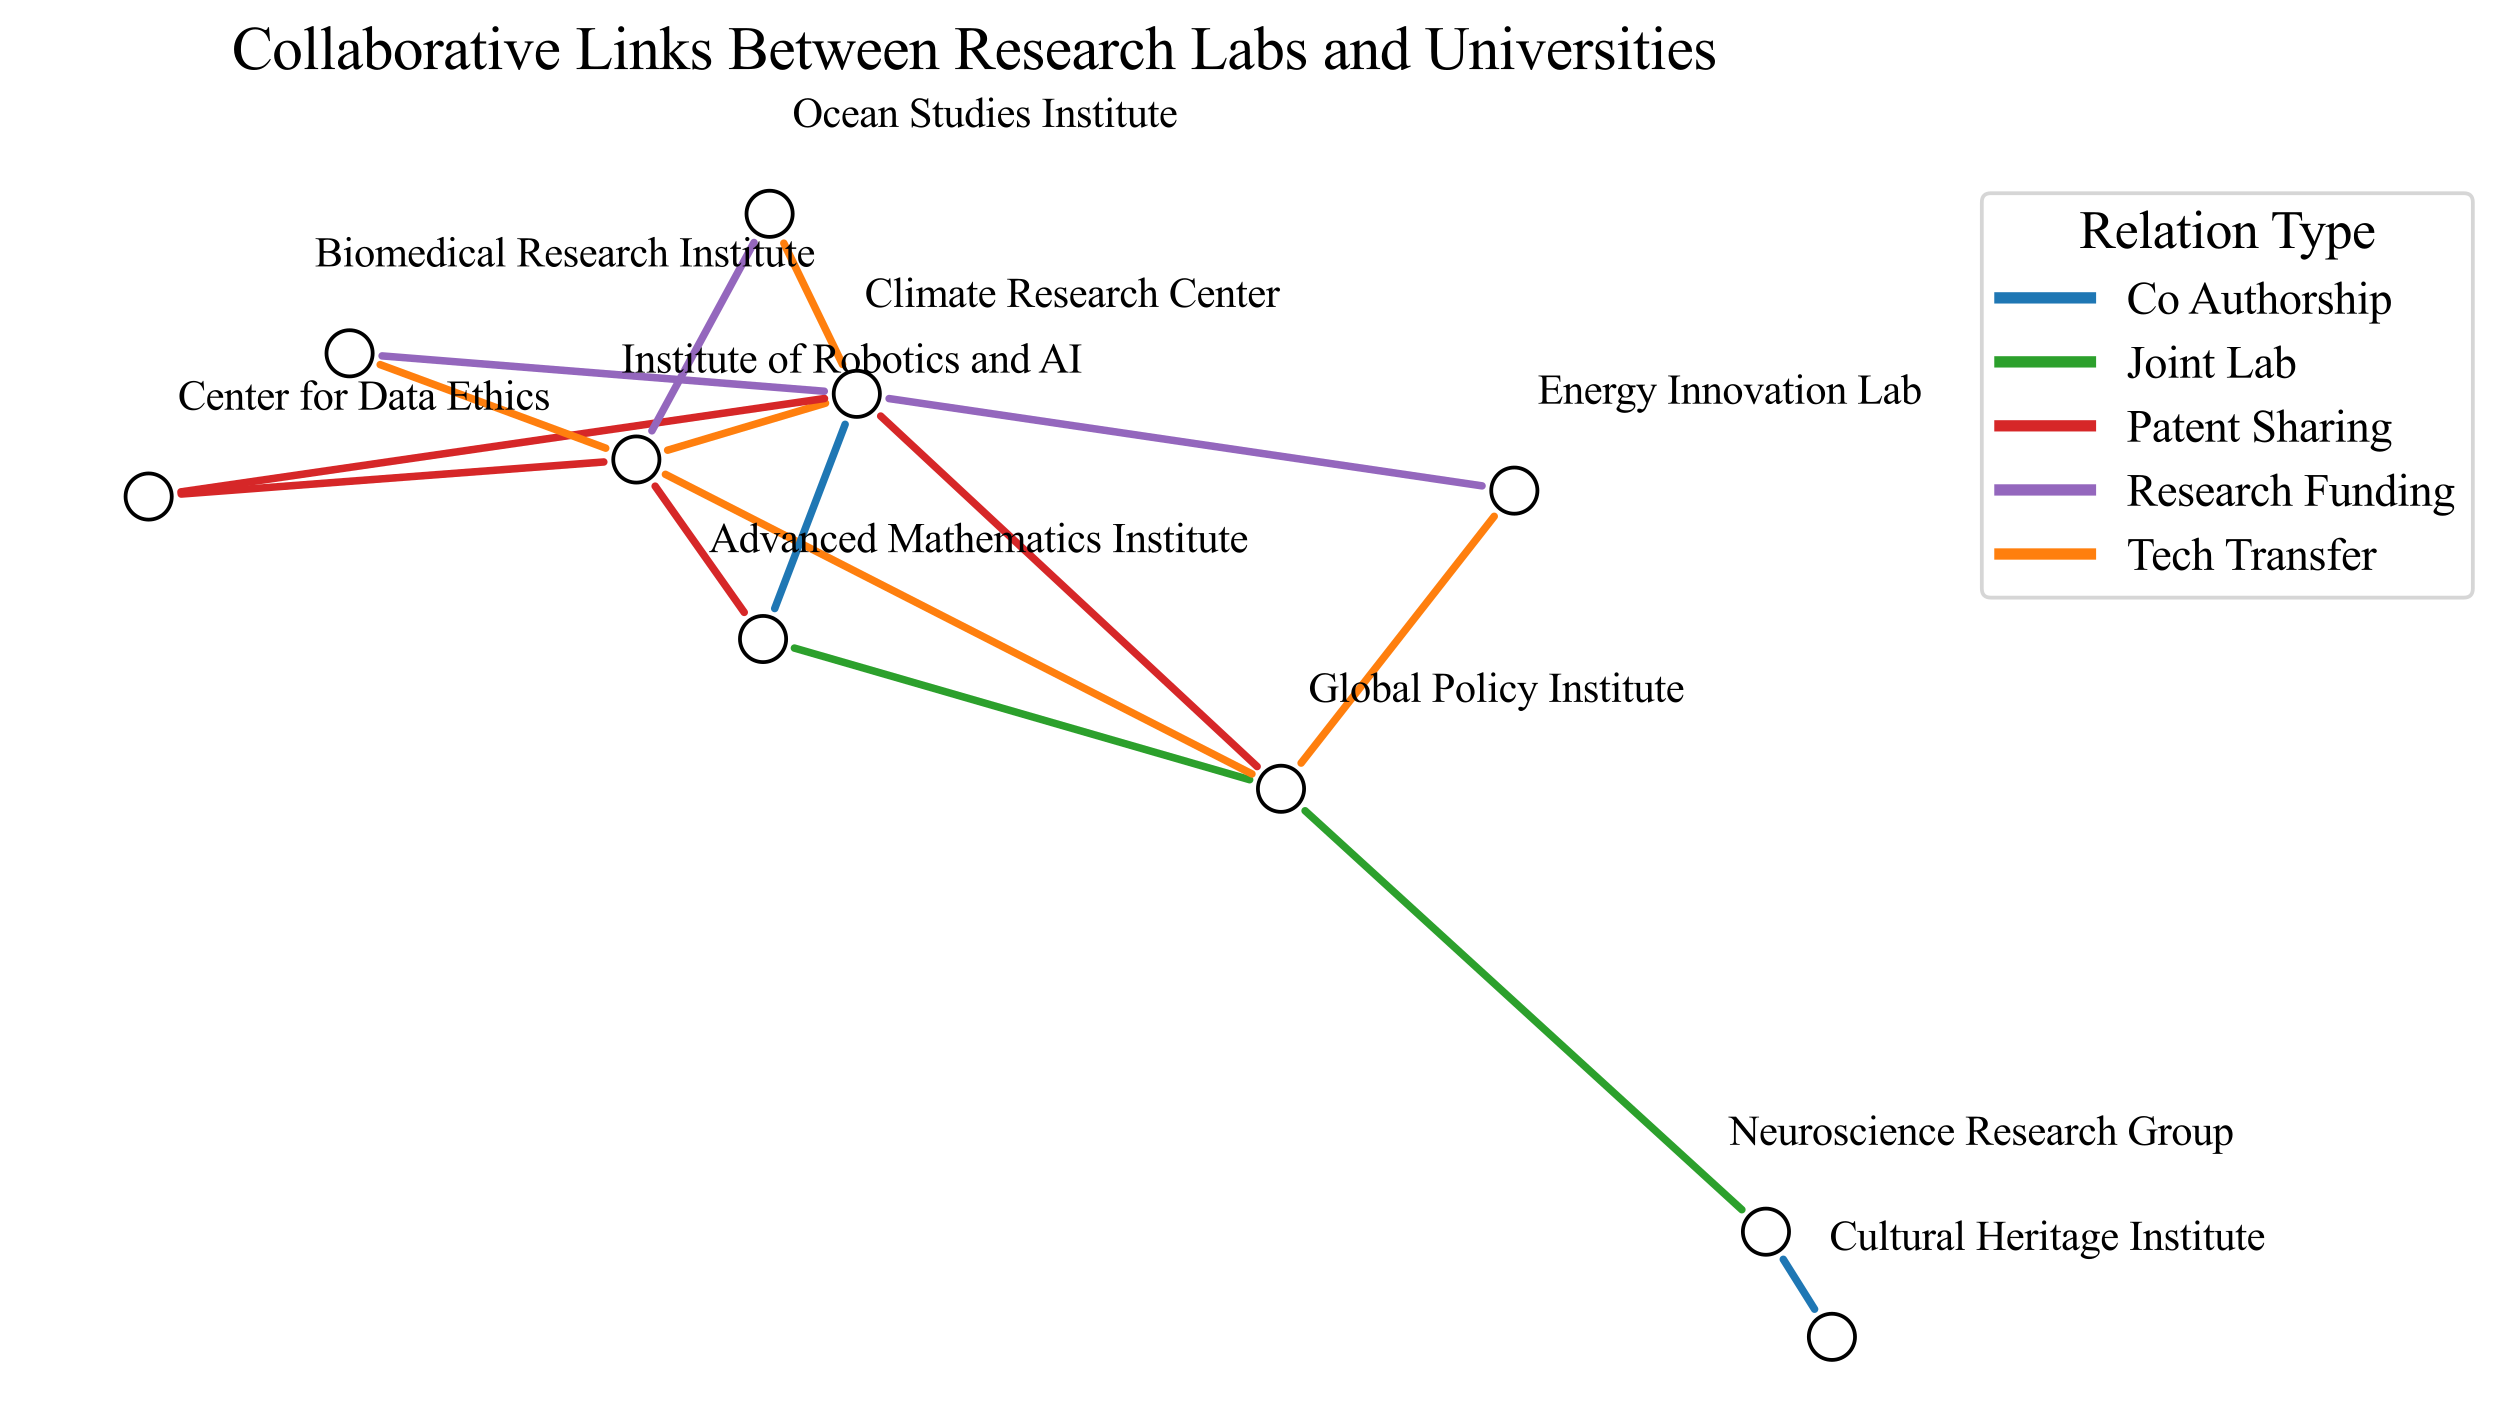 <?xml version="1.0" encoding="utf-8" standalone="no"?>
<!DOCTYPE svg PUBLIC "-//W3C//DTD SVG 1.1//EN"
  "http://www.w3.org/Graphics/SVG/1.1/DTD/svg11.dtd">
<svg xmlns:xlink="http://www.w3.org/1999/xlink" width="662.829pt" height="378.15pt" viewBox="0 0 662.829 378.15" xmlns="http://www.w3.org/2000/svg" version="1.1">
 <defs>
  <style type="text/css">*{stroke-linejoin: round; stroke-linecap: butt}</style>
 </defs>
 <g id="figure_1">
  <g id="patch_1">
   <path d="M 0 378.15 
L 662.829 378.15 
L 662.829 -0 
L 0 -0 
z
" style="fill: #ffffff"/>
  </g>
  <g id="axes_1">
   <g id="patch_2">
    <path d="M 331.317 206.724 
Q 270.973 189.277 210.629 171.83 
" clip-path="url(#p091b50c32a)" style="fill: none; stroke: #2ca02c; stroke-width: 2; stroke-linecap: round"/>
   </g>
   <g id="patch_3">
    <path d="M 346.029 214.969 
Q 403.924 267.845 461.818 320.721 
" clip-path="url(#p091b50c32a)" style="fill: none; stroke: #2ca02c; stroke-width: 2; stroke-linecap: round"/>
   </g>
   <g id="patch_4">
    <path d="M 344.973 202.31 
Q 370.565 169.605 396.158 136.901 
" clip-path="url(#p091b50c32a)" style="fill: none; stroke: #ff7f0e; stroke-width: 2; stroke-linecap: round"/>
   </g>
   <g id="patch_5">
    <path d="M 333.296 203.227 
Q 283.399 156.773 233.501 110.319 
" clip-path="url(#p091b50c32a)" style="fill: none; stroke: #d62728; stroke-width: 2; stroke-linecap: round"/>
   </g>
   <g id="patch_6">
    <path d="M 331.924 205.191 
Q 254.176 165.479 176.428 125.768 
" clip-path="url(#p091b50c32a)" style="fill: none; stroke: #ff7f0e; stroke-width: 2; stroke-linecap: round"/>
   </g>
   <g id="patch_7">
    <path d="M 197.317 162.351 
Q 185.514 145.628 173.71 128.905 
" clip-path="url(#p091b50c32a)" style="fill: none; stroke: #d62728; stroke-width: 2; stroke-linecap: round"/>
   </g>
   <g id="patch_8">
    <path d="M 205.403 161.335 
Q 214.736 136.922 224.07 112.509 
" clip-path="url(#p091b50c32a)" style="fill: none; stroke: #1f77b4; stroke-width: 2; stroke-linecap: round"/>
   </g>
   <g id="patch_9">
    <path d="M 472.811 333.893 
Q 476.954 340.497 481.097 347.101 
" clip-path="url(#p091b50c32a)" style="fill: none; stroke: #1f77b4; stroke-width: 2; stroke-linecap: round"/>
   </g>
   <g id="patch_10">
    <path d="M 392.929 128.817 
Q 314.329 117.248 235.73 105.679 
" clip-path="url(#p091b50c32a)" style="fill: none; stroke: #9467bd; stroke-width: 2; stroke-linecap: round"/>
   </g>
   <g id="patch_11">
    <path d="M 218.862 106.891 
Q 197.937 113.124 177.013 119.357 
" clip-path="url(#p091b50c32a)" style="fill: none; stroke: #ff7f0e; stroke-width: 2; stroke-linecap: round"/>
   </g>
   <g id="patch_12">
    <path d="M 218.594 105.661 
Q 133.29 118.032 47.986 130.404 
" clip-path="url(#p091b50c32a)" style="fill: none; stroke: #d62728; stroke-width: 2; stroke-linecap: round"/>
   </g>
   <g id="patch_13">
    <path d="M 223.388 96.625 
Q 215.604 80.553 207.82 64.48 
" clip-path="url(#p091b50c32a)" style="fill: none; stroke: #ff7f0e; stroke-width: 2; stroke-linecap: round"/>
   </g>
   <g id="patch_14">
    <path d="M 218.532 103.728 
Q 159.923 99.045 101.314 94.363 
" clip-path="url(#p091b50c32a)" style="fill: none; stroke: #9467bd; stroke-width: 2; stroke-linecap: round"/>
   </g>
   <g id="patch_15">
    <path d="M 172.845 114.215 
Q 186.38 89.259 199.915 64.303 
" clip-path="url(#p091b50c32a)" style="fill: none; stroke: #9467bd; stroke-width: 2; stroke-linecap: round"/>
   </g>
   <g id="patch_16">
    <path d="M 160.078 122.485 
Q 104.064 126.738 48.05 130.991 
" clip-path="url(#p091b50c32a)" style="fill: none; stroke: #d62728; stroke-width: 2; stroke-linecap: round"/>
   </g>
   <g id="patch_17">
    <path d="M 160.59 118.82 
Q 130.697 107.75 100.804 96.68 
" clip-path="url(#p091b50c32a)" style="fill: none; stroke: #ff7f0e; stroke-width: 2; stroke-linecap: round"/>
   </g>
   <g id="PathCollection_1">
    <defs>
     <path id="m198fc634d4" d="M 0 6.124 
C 1.624 6.124 3.182 5.478 4.33 4.33 
C 5.478 3.182 6.124 1.624 6.124 0 
C 6.124 -1.624 5.478 -3.182 4.33 -4.33 
C 3.182 -5.478 1.624 -6.124 0 -6.124 
C -1.624 -6.124 -3.182 -5.478 -4.33 -4.33 
C -5.478 -3.182 -6.124 -1.624 -6.124 0 
C -6.124 1.624 -5.478 3.182 -4.33 4.33 
C -3.182 5.478 -1.624 6.124 0 6.124 
z
" style="stroke: #000000"/>
    </defs>
    <g clip-path="url(#p091b50c32a)">
     <use xlink:href="#m198fc634d4" x="339.636" y="209.13" style="fill: #ffffff; stroke: #000000"/>
     <use xlink:href="#m198fc634d4" x="202.31" y="169.425" style="fill: #ffffff; stroke: #000000"/>
     <use xlink:href="#m198fc634d4" x="468.211" y="326.559" style="fill: #ffffff; stroke: #000000"/>
     <use xlink:href="#m198fc634d4" x="401.497" y="130.078" style="fill: #ffffff; stroke: #000000"/>
     <use xlink:href="#m198fc634d4" x="227.163" y="104.418" style="fill: #ffffff; stroke: #000000"/>
     <use xlink:href="#m198fc634d4" x="168.716" y="121.829" style="fill: #ffffff; stroke: #000000"/>
     <use xlink:href="#m198fc634d4" x="204.046" y="56.687" style="fill: #ffffff; stroke: #000000"/>
     <use xlink:href="#m198fc634d4" x="39.415" y="131.647" style="fill: #ffffff; stroke: #000000"/>
     <use xlink:href="#m198fc634d4" x="92.684" y="93.673" style="fill: #ffffff; stroke: #000000"/>
     <use xlink:href="#m198fc634d4" x="485.698" y="354.436" style="fill: #ffffff; stroke: #000000"/>
    </g>
   </g>
   <g id="text_1">
    <!-- Collaborative Links Between Research Labs and Universities -->
    <g transform="translate(61.461 18.31) scale(0.16 -0.16)">
     <defs>
      <path id="TimesNewRomanPSMT-43" d="M 3853 4334 
L 3950 2894 
L 3853 2894 
Q 3659 3541 3300 3825 
Q 2941 4109 2438 4109 
Q 2016 4109 1675 3895 
Q 1334 3681 1139 3212 
Q 944 2744 944 2047 
Q 944 1472 1128 1050 
Q 1313 628 1683 403 
Q 2053 178 2528 178 
Q 2941 178 3256 354 
Q 3572 531 3950 1056 
L 4047 994 
Q 3728 428 3303 165 
Q 2878 -97 2294 -97 
Q 1241 -97 663 684 
Q 231 1266 231 2053 
Q 231 2688 515 3219 
Q 800 3750 1298 4042 
Q 1797 4334 2388 4334 
Q 2847 4334 3294 4109 
Q 3425 4041 3481 4041 
Q 3566 4041 3628 4100 
Q 3709 4184 3744 4334 
L 3853 4334 
z
" transform="scale(0.016)"/>
      <path id="TimesNewRomanPSMT-6f" d="M 1600 2947 
Q 2250 2947 2644 2453 
Q 2978 2031 2978 1484 
Q 2978 1100 2793 706 
Q 2609 313 2286 112 
Q 1963 -88 1566 -88 
Q 919 -88 538 428 
Q 216 863 216 1403 
Q 216 1797 411 2186 
Q 606 2575 925 2761 
Q 1244 2947 1600 2947 
z
M 1503 2744 
Q 1338 2744 1170 2645 
Q 1003 2547 900 2300 
Q 797 2053 797 1666 
Q 797 1041 1045 587 
Q 1294 134 1700 134 
Q 2003 134 2200 384 
Q 2397 634 2397 1244 
Q 2397 2006 2069 2444 
Q 1847 2744 1503 2744 
z
" transform="scale(0.016)"/>
      <path id="TimesNewRomanPSMT-6c" d="M 1184 4444 
L 1184 647 
Q 1184 378 1223 290 
Q 1263 203 1344 158 
Q 1425 113 1647 113 
L 1647 0 
L 244 0 
L 244 113 
Q 441 113 512 153 
Q 584 194 625 287 
Q 666 381 666 647 
L 666 3247 
Q 666 3731 644 3842 
Q 622 3953 573 3993 
Q 525 4034 450 4034 
Q 369 4034 244 3984 
L 191 4094 
L 1044 4444 
L 1184 4444 
z
" transform="scale(0.016)"/>
      <path id="TimesNewRomanPSMT-61" d="M 1822 413 
Q 1381 72 1269 19 
Q 1100 -59 909 -59 
Q 613 -59 420 144 
Q 228 347 228 678 
Q 228 888 322 1041 
Q 450 1253 767 1440 
Q 1084 1628 1822 1897 
L 1822 2009 
Q 1822 2438 1686 2597 
Q 1550 2756 1291 2756 
Q 1094 2756 978 2650 
Q 859 2544 859 2406 
L 866 2225 
Q 866 2081 792 2003 
Q 719 1925 600 1925 
Q 484 1925 411 2006 
Q 338 2088 338 2228 
Q 338 2497 613 2722 
Q 888 2947 1384 2947 
Q 1766 2947 2009 2819 
Q 2194 2722 2281 2516 
Q 2338 2381 2338 1966 
L 2338 994 
Q 2338 584 2353 492 
Q 2369 400 2405 369 
Q 2441 338 2488 338 
Q 2538 338 2575 359 
Q 2641 400 2828 588 
L 2828 413 
Q 2478 -56 2159 -56 
Q 2006 -56 1915 50 
Q 1825 156 1822 413 
z
M 1822 616 
L 1822 1706 
Q 1350 1519 1213 1441 
Q 966 1303 859 1153 
Q 753 1003 753 825 
Q 753 600 887 451 
Q 1022 303 1197 303 
Q 1434 303 1822 616 
z
" transform="scale(0.016)"/>
      <path id="TimesNewRomanPSMT-62" d="M 984 2369 
Q 1400 2947 1881 2947 
Q 2322 2947 2650 2570 
Q 2978 2194 2978 1541 
Q 2978 778 2472 313 
Q 2038 -88 1503 -88 
Q 1253 -88 995 3 
Q 738 94 469 275 
L 469 3241 
Q 469 3728 445 3840 
Q 422 3953 372 3993 
Q 322 4034 247 4034 
Q 159 4034 28 3984 
L -16 4094 
L 844 4444 
L 984 4444 
L 984 2369 
z
M 984 2169 
L 984 456 
Q 1144 300 1314 220 
Q 1484 141 1663 141 
Q 1947 141 2192 453 
Q 2438 766 2438 1363 
Q 2438 1913 2192 2208 
Q 1947 2503 1634 2503 
Q 1469 2503 1303 2419 
Q 1178 2356 984 2169 
z
" transform="scale(0.016)"/>
      <path id="TimesNewRomanPSMT-72" d="M 1038 2947 
L 1038 2303 
Q 1397 2947 1775 2947 
Q 1947 2947 2059 2842 
Q 2172 2738 2172 2600 
Q 2172 2478 2090 2393 
Q 2009 2309 1897 2309 
Q 1788 2309 1652 2417 
Q 1516 2525 1450 2525 
Q 1394 2525 1328 2463 
Q 1188 2334 1038 2041 
L 1038 669 
Q 1038 431 1097 309 
Q 1138 225 1241 169 
Q 1344 113 1538 113 
L 1538 0 
L 72 0 
L 72 113 
Q 291 113 397 181 
Q 475 231 506 341 
Q 522 394 522 644 
L 522 1753 
Q 522 2253 501 2348 
Q 481 2444 426 2487 
Q 372 2531 291 2531 
Q 194 2531 72 2484 
L 41 2597 
L 906 2947 
L 1038 2947 
z
" transform="scale(0.016)"/>
      <path id="TimesNewRomanPSMT-74" d="M 1031 3803 
L 1031 2863 
L 1700 2863 
L 1700 2644 
L 1031 2644 
L 1031 788 
Q 1031 509 1111 412 
Q 1191 316 1316 316 
Q 1419 316 1516 380 
Q 1613 444 1666 569 
L 1788 569 
Q 1678 263 1478 108 
Q 1278 -47 1066 -47 
Q 922 -47 784 33 
Q 647 113 581 261 
Q 516 409 516 719 
L 516 2644 
L 63 2644 
L 63 2747 
Q 234 2816 414 2980 
Q 594 3144 734 3369 
Q 806 3488 934 3803 
L 1031 3803 
z
" transform="scale(0.016)"/>
      <path id="TimesNewRomanPSMT-69" d="M 928 4444 
Q 1059 4444 1151 4351 
Q 1244 4259 1244 4128 
Q 1244 3997 1151 3903 
Q 1059 3809 928 3809 
Q 797 3809 703 3903 
Q 609 3997 609 4128 
Q 609 4259 701 4351 
Q 794 4444 928 4444 
z
M 1188 2947 
L 1188 647 
Q 1188 378 1227 289 
Q 1266 200 1342 156 
Q 1419 113 1622 113 
L 1622 0 
L 231 0 
L 231 113 
Q 441 113 512 153 
Q 584 194 626 287 
Q 669 381 669 647 
L 669 1750 
Q 669 2216 641 2353 
Q 619 2453 572 2492 
Q 525 2531 444 2531 
Q 356 2531 231 2484 
L 188 2597 
L 1050 2947 
L 1188 2947 
z
" transform="scale(0.016)"/>
      <path id="TimesNewRomanPSMT-76" d="M 53 2863 
L 1400 2863 
L 1400 2747 
L 1313 2747 
Q 1191 2747 1127 2687 
Q 1063 2628 1063 2528 
Q 1063 2419 1128 2269 
L 1794 688 
L 2463 2328 
Q 2534 2503 2534 2594 
Q 2534 2638 2509 2666 
Q 2475 2713 2422 2730 
Q 2369 2747 2206 2747 
L 2206 2863 
L 3141 2863 
L 3141 2747 
Q 2978 2734 2916 2681 
Q 2806 2588 2719 2369 
L 1703 -88 
L 1575 -88 
L 553 2328 
Q 484 2497 421 2570 
Q 359 2644 263 2694 
Q 209 2722 53 2747 
L 53 2863 
z
" transform="scale(0.016)"/>
      <path id="TimesNewRomanPSMT-65" d="M 681 1784 
Q 678 1147 991 784 
Q 1303 422 1725 422 
Q 2006 422 2214 576 
Q 2422 731 2563 1106 
L 2659 1044 
Q 2594 616 2278 264 
Q 1963 -88 1488 -88 
Q 972 -88 605 314 
Q 238 716 238 1394 
Q 238 2128 614 2539 
Q 991 2950 1559 2950 
Q 2041 2950 2350 2633 
Q 2659 2316 2659 1784 
L 681 1784 
z
M 681 1966 
L 2006 1966 
Q 1991 2241 1941 2353 
Q 1863 2528 1708 2628 
Q 1553 2728 1384 2728 
Q 1125 2728 920 2526 
Q 716 2325 681 1966 
z
" transform="scale(0.016)"/>
      <path id="TimesNewRomanPSMT-20" transform="scale(0.016)"/>
      <path id="TimesNewRomanPSMT-4c" d="M 3669 1172 
L 3772 1150 
L 3409 0 
L 128 0 
L 128 116 
L 288 116 
Q 556 116 672 291 
Q 738 391 738 753 
L 738 3488 
Q 738 3884 650 3984 
Q 528 4122 288 4122 
L 128 4122 
L 128 4238 
L 2047 4238 
L 2047 4122 
Q 1709 4125 1573 4059 
Q 1438 3994 1388 3894 
Q 1338 3794 1338 3416 
L 1338 753 
Q 1338 494 1388 397 
Q 1425 331 1503 300 
Q 1581 269 1991 269 
L 2300 269 
Q 2788 269 2984 341 
Q 3181 413 3343 595 
Q 3506 778 3669 1172 
z
" transform="scale(0.016)"/>
      <path id="TimesNewRomanPSMT-6e" d="M 1034 2341 
Q 1538 2947 1994 2947 
Q 2228 2947 2397 2830 
Q 2566 2713 2666 2444 
Q 2734 2256 2734 1869 
L 2734 647 
Q 2734 375 2778 278 
Q 2813 200 2889 156 
Q 2966 113 3172 113 
L 3172 0 
L 1756 0 
L 1756 113 
L 1816 113 
Q 2016 113 2095 173 
Q 2175 234 2206 353 
Q 2219 400 2219 647 
L 2219 1819 
Q 2219 2209 2117 2386 
Q 2016 2563 1775 2563 
Q 1403 2563 1034 2156 
L 1034 647 
Q 1034 356 1069 288 
Q 1113 197 1189 155 
Q 1266 113 1500 113 
L 1500 0 
L 84 0 
L 84 113 
L 147 113 
Q 366 113 442 223 
Q 519 334 519 647 
L 519 1709 
Q 519 2225 495 2337 
Q 472 2450 423 2490 
Q 375 2531 294 2531 
Q 206 2531 84 2484 
L 38 2597 
L 900 2947 
L 1034 2947 
L 1034 2341 
z
" transform="scale(0.016)"/>
      <path id="TimesNewRomanPSMT-6b" d="M 1047 4444 
L 1047 1597 
L 1775 2259 
Q 2006 2472 2044 2528 
Q 2069 2566 2069 2603 
Q 2069 2666 2017 2711 
Q 1966 2756 1847 2763 
L 1847 2863 
L 3091 2863 
L 3091 2763 
Q 2834 2756 2664 2684 
Q 2494 2613 2291 2428 
L 1556 1750 
L 2291 822 
Q 2597 438 2703 334 
Q 2853 188 2966 144 
Q 3044 113 3238 113 
L 3238 0 
L 1847 0 
L 1847 113 
Q 1966 116 2008 148 
Q 2050 181 2050 241 
Q 2050 313 1925 472 
L 1047 1594 
L 1047 644 
Q 1047 366 1086 278 
Q 1125 191 1197 153 
Q 1269 116 1509 113 
L 1509 0 
L 53 0 
L 53 113 
Q 272 113 381 166 
Q 447 200 481 272 
Q 528 375 528 628 
L 528 3234 
Q 528 3731 506 3842 
Q 484 3953 434 3995 
Q 384 4038 303 4038 
Q 238 4038 106 3984 
L 53 4094 
L 903 4444 
L 1047 4444 
z
" transform="scale(0.016)"/>
      <path id="TimesNewRomanPSMT-73" d="M 2050 2947 
L 2050 1972 
L 1947 1972 
Q 1828 2431 1642 2597 
Q 1456 2763 1169 2763 
Q 950 2763 815 2647 
Q 681 2531 681 2391 
Q 681 2216 781 2091 
Q 878 1963 1175 1819 
L 1631 1597 
Q 2266 1288 2266 781 
Q 2266 391 1970 151 
Q 1675 -88 1309 -88 
Q 1047 -88 709 6 
Q 606 38 541 38 
Q 469 38 428 -44 
L 325 -44 
L 325 978 
L 428 978 
Q 516 541 762 319 
Q 1009 97 1316 97 
Q 1531 97 1667 223 
Q 1803 350 1803 528 
Q 1803 744 1651 891 
Q 1500 1038 1047 1263 
Q 594 1488 453 1669 
Q 313 1847 313 2119 
Q 313 2472 555 2709 
Q 797 2947 1181 2947 
Q 1350 2947 1591 2875 
Q 1750 2828 1803 2828 
Q 1853 2828 1881 2850 
Q 1909 2872 1947 2947 
L 2050 2947 
z
" transform="scale(0.016)"/>
      <path id="TimesNewRomanPSMT-42" d="M 2956 2163 
Q 3397 2069 3616 1863 
Q 3919 1575 3919 1159 
Q 3919 844 3719 555 
Q 3519 266 3170 133 
Q 2822 0 2106 0 
L 106 0 
L 106 116 
L 266 116 
Q 531 116 647 284 
Q 719 394 719 750 
L 719 3488 
Q 719 3881 628 3984 
Q 506 4122 266 4122 
L 106 4122 
L 106 4238 
L 1938 4238 
Q 2450 4238 2759 4163 
Q 3228 4050 3475 3764 
Q 3722 3478 3722 3106 
Q 3722 2788 3528 2536 
Q 3334 2284 2956 2163 
z
M 1319 2331 
Q 1434 2309 1582 2298 
Q 1731 2288 1909 2288 
Q 2366 2288 2595 2386 
Q 2825 2484 2947 2687 
Q 3069 2891 3069 3131 
Q 3069 3503 2766 3765 
Q 2463 4028 1881 4028 
Q 1569 4028 1319 3959 
L 1319 2331 
z
M 1319 306 
Q 1681 222 2034 222 
Q 2600 222 2897 476 
Q 3194 731 3194 1106 
Q 3194 1353 3059 1581 
Q 2925 1809 2622 1940 
Q 2319 2072 1872 2072 
Q 1678 2072 1540 2065 
Q 1403 2059 1319 2044 
L 1319 306 
z
" transform="scale(0.016)"/>
      <path id="TimesNewRomanPSMT-77" d="M 41 2863 
L 1241 2863 
L 1241 2747 
Q 1075 2734 1023 2687 
Q 972 2641 972 2553 
Q 972 2456 1025 2319 
L 1638 672 
L 2253 2013 
L 2091 2434 
Q 2016 2622 1894 2694 
Q 1825 2738 1638 2747 
L 1638 2863 
L 3000 2863 
L 3000 2747 
Q 2775 2738 2681 2666 
Q 2619 2616 2619 2506 
Q 2619 2444 2644 2378 
L 3294 734 
L 3897 2319 
Q 3959 2488 3959 2588 
Q 3959 2647 3898 2694 
Q 3838 2741 3659 2747 
L 3659 2863 
L 4563 2863 
L 4563 2747 
Q 4291 2706 4163 2378 
L 3206 -88 
L 3078 -88 
L 2363 1741 
L 1528 -88 
L 1413 -88 
L 494 2319 
Q 403 2547 315 2626 
Q 228 2706 41 2747 
L 41 2863 
z
" transform="scale(0.016)"/>
      <path id="TimesNewRomanPSMT-52" d="M 4325 0 
L 3194 0 
L 1759 1981 
Q 1600 1975 1500 1975 
Q 1459 1975 1412 1976 
Q 1366 1978 1316 1981 
L 1316 750 
Q 1316 350 1403 253 
Q 1522 116 1759 116 
L 1925 116 
L 1925 0 
L 109 0 
L 109 116 
L 269 116 
Q 538 116 653 291 
Q 719 388 719 750 
L 719 3488 
Q 719 3888 631 3984 
Q 509 4122 269 4122 
L 109 4122 
L 109 4238 
L 1653 4238 
Q 2328 4238 2648 4139 
Q 2969 4041 3192 3777 
Q 3416 3513 3416 3147 
Q 3416 2756 3161 2468 
Q 2906 2181 2372 2063 
L 3247 847 
Q 3547 428 3762 290 
Q 3978 153 4325 116 
L 4325 0 
z
M 1316 2178 
Q 1375 2178 1419 2176 
Q 1463 2175 1491 2175 
Q 2097 2175 2405 2437 
Q 2713 2700 2713 3106 
Q 2713 3503 2464 3751 
Q 2216 4000 1806 4000 
Q 1625 4000 1316 3941 
L 1316 2178 
z
" transform="scale(0.016)"/>
      <path id="TimesNewRomanPSMT-63" d="M 2631 1088 
Q 2516 522 2178 217 
Q 1841 -88 1431 -88 
Q 944 -88 581 321 
Q 219 731 219 1428 
Q 219 2103 620 2525 
Q 1022 2947 1584 2947 
Q 2006 2947 2278 2723 
Q 2550 2500 2550 2259 
Q 2550 2141 2473 2067 
Q 2397 1994 2259 1994 
Q 2075 1994 1981 2113 
Q 1928 2178 1911 2362 
Q 1894 2547 1784 2644 
Q 1675 2738 1481 2738 
Q 1169 2738 978 2506 
Q 725 2200 725 1697 
Q 725 1184 976 792 
Q 1228 400 1656 400 
Q 1963 400 2206 609 
Q 2378 753 2541 1131 
L 2631 1088 
z
" transform="scale(0.016)"/>
      <path id="TimesNewRomanPSMT-68" d="M 1041 4444 
L 1041 2350 
Q 1388 2731 1591 2839 
Q 1794 2947 1997 2947 
Q 2241 2947 2416 2812 
Q 2591 2678 2675 2391 
Q 2734 2191 2734 1659 
L 2734 647 
Q 2734 375 2778 275 
Q 2809 200 2884 156 
Q 2959 113 3159 113 
L 3159 0 
L 1753 0 
L 1753 113 
L 1819 113 
Q 2019 113 2097 173 
Q 2175 234 2206 353 
Q 2216 403 2216 647 
L 2216 1659 
Q 2216 2128 2167 2275 
Q 2119 2422 2012 2495 
Q 1906 2569 1756 2569 
Q 1603 2569 1437 2487 
Q 1272 2406 1041 2159 
L 1041 647 
Q 1041 353 1073 281 
Q 1106 209 1195 161 
Q 1284 113 1503 113 
L 1503 0 
L 84 0 
L 84 113 
Q 275 113 384 172 
Q 447 203 484 290 
Q 522 378 522 647 
L 522 3238 
Q 522 3728 498 3840 
Q 475 3953 426 3993 
Q 378 4034 297 4034 
Q 231 4034 84 3984 
L 41 4094 
L 897 4444 
L 1041 4444 
z
" transform="scale(0.016)"/>
      <path id="TimesNewRomanPSMT-64" d="M 2222 322 
Q 2013 103 1813 7 
Q 1613 -88 1381 -88 
Q 913 -88 563 304 
Q 213 697 213 1313 
Q 213 1928 600 2439 
Q 988 2950 1597 2950 
Q 1975 2950 2222 2709 
L 2222 3238 
Q 2222 3728 2198 3840 
Q 2175 3953 2125 3993 
Q 2075 4034 2000 4034 
Q 1919 4034 1784 3984 
L 1744 4094 
L 2597 4444 
L 2738 4444 
L 2738 1134 
Q 2738 631 2761 520 
Q 2784 409 2836 365 
Q 2888 322 2956 322 
Q 3041 322 3181 375 
L 3216 266 
L 2366 -88 
L 2222 -88 
L 2222 322 
z
M 2222 541 
L 2222 2016 
Q 2203 2228 2109 2403 
Q 2016 2578 1861 2667 
Q 1706 2756 1559 2756 
Q 1284 2756 1069 2509 
Q 784 2184 784 1559 
Q 784 928 1059 592 
Q 1334 256 1672 256 
Q 1956 256 2222 541 
z
" transform="scale(0.016)"/>
      <path id="TimesNewRomanPSMT-55" d="M 3053 4122 
L 3053 4238 
L 4553 4238 
L 4553 4122 
L 4394 4122 
Q 4144 4122 4009 3913 
Q 3944 3816 3944 3463 
L 3944 1744 
Q 3944 1106 3817 754 
Q 3691 403 3320 151 
Q 2950 -100 2313 -100 
Q 1619 -100 1259 140 
Q 900 381 750 788 
Q 650 1066 650 1831 
L 650 3488 
Q 650 3878 542 4000 
Q 434 4122 194 4122 
L 34 4122 
L 34 4238 
L 1866 4238 
L 1866 4122 
L 1703 4122 
Q 1441 4122 1328 3956 
Q 1250 3844 1250 3488 
L 1250 1641 
Q 1250 1394 1295 1075 
Q 1341 756 1459 578 
Q 1578 400 1801 284 
Q 2025 169 2350 169 
Q 2766 169 3094 350 
Q 3422 531 3542 814 
Q 3663 1097 3663 1772 
L 3663 3488 
Q 3663 3884 3575 3984 
Q 3453 4122 3213 4122 
L 3053 4122 
z
" transform="scale(0.016)"/>
     </defs>
     <use xlink:href="#TimesNewRomanPSMT-43"/>
     <use xlink:href="#TimesNewRomanPSMT-6f" x="66.699"/>
     <use xlink:href="#TimesNewRomanPSMT-6c" x="116.699"/>
     <use xlink:href="#TimesNewRomanPSMT-6c" x="144.482"/>
     <use xlink:href="#TimesNewRomanPSMT-61" x="172.266"/>
     <use xlink:href="#TimesNewRomanPSMT-62" x="216.65"/>
     <use xlink:href="#TimesNewRomanPSMT-6f" x="266.65"/>
     <use xlink:href="#TimesNewRomanPSMT-72" x="316.65"/>
     <use xlink:href="#TimesNewRomanPSMT-61" x="349.951"/>
     <use xlink:href="#TimesNewRomanPSMT-74" x="394.336"/>
     <use xlink:href="#TimesNewRomanPSMT-69" x="422.119"/>
     <use xlink:href="#TimesNewRomanPSMT-76" x="449.902"/>
     <use xlink:href="#TimesNewRomanPSMT-65" x="499.902"/>
     <use xlink:href="#TimesNewRomanPSMT-20" x="544.287"/>
     <use xlink:href="#TimesNewRomanPSMT-4c" x="569.287"/>
     <use xlink:href="#TimesNewRomanPSMT-69" x="630.371"/>
     <use xlink:href="#TimesNewRomanPSMT-6e" x="658.154"/>
     <use xlink:href="#TimesNewRomanPSMT-6b" x="708.154"/>
     <use xlink:href="#TimesNewRomanPSMT-73" x="758.154"/>
     <use xlink:href="#TimesNewRomanPSMT-20" x="797.07"/>
     <use xlink:href="#TimesNewRomanPSMT-42" x="822.07"/>
     <use xlink:href="#TimesNewRomanPSMT-65" x="888.77"/>
     <use xlink:href="#TimesNewRomanPSMT-74" x="933.154"/>
     <use xlink:href="#TimesNewRomanPSMT-77" x="960.938"/>
     <use xlink:href="#TimesNewRomanPSMT-65" x="1033.154"/>
     <use xlink:href="#TimesNewRomanPSMT-65" x="1077.539"/>
     <use xlink:href="#TimesNewRomanPSMT-6e" x="1121.924"/>
     <use xlink:href="#TimesNewRomanPSMT-20" x="1171.924"/>
     <use xlink:href="#TimesNewRomanPSMT-52" x="1196.924"/>
     <use xlink:href="#TimesNewRomanPSMT-65" x="1263.623"/>
     <use xlink:href="#TimesNewRomanPSMT-73" x="1308.008"/>
     <use xlink:href="#TimesNewRomanPSMT-65" x="1346.924"/>
     <use xlink:href="#TimesNewRomanPSMT-61" x="1391.309"/>
     <use xlink:href="#TimesNewRomanPSMT-72" x="1435.693"/>
     <use xlink:href="#TimesNewRomanPSMT-63" x="1468.994"/>
     <use xlink:href="#TimesNewRomanPSMT-68" x="1513.379"/>
     <use xlink:href="#TimesNewRomanPSMT-20" x="1563.379"/>
     <use xlink:href="#TimesNewRomanPSMT-4c" x="1588.379"/>
     <use xlink:href="#TimesNewRomanPSMT-61" x="1649.463"/>
     <use xlink:href="#TimesNewRomanPSMT-62" x="1693.848"/>
     <use xlink:href="#TimesNewRomanPSMT-73" x="1743.848"/>
     <use xlink:href="#TimesNewRomanPSMT-20" x="1782.764"/>
     <use xlink:href="#TimesNewRomanPSMT-61" x="1807.764"/>
     <use xlink:href="#TimesNewRomanPSMT-6e" x="1852.148"/>
     <use xlink:href="#TimesNewRomanPSMT-64" x="1902.148"/>
     <use xlink:href="#TimesNewRomanPSMT-20" x="1952.148"/>
     <use xlink:href="#TimesNewRomanPSMT-55" x="1977.148"/>
     <use xlink:href="#TimesNewRomanPSMT-6e" x="2049.365"/>
     <use xlink:href="#TimesNewRomanPSMT-69" x="2099.365"/>
     <use xlink:href="#TimesNewRomanPSMT-76" x="2127.148"/>
     <use xlink:href="#TimesNewRomanPSMT-65" x="2177.148"/>
     <use xlink:href="#TimesNewRomanPSMT-72" x="2221.533"/>
     <use xlink:href="#TimesNewRomanPSMT-73" x="2254.834"/>
     <use xlink:href="#TimesNewRomanPSMT-69" x="2293.75"/>
     <use xlink:href="#TimesNewRomanPSMT-74" x="2321.533"/>
     <use xlink:href="#TimesNewRomanPSMT-69" x="2349.316"/>
     <use xlink:href="#TimesNewRomanPSMT-65" x="2377.1"/>
     <use xlink:href="#TimesNewRomanPSMT-73" x="2421.484"/>
    </g>
   </g>
   <g id="legend_1">
    <g id="patch_18">
     <path d="M 527.844 158.449 
L 653.229 158.449 
Q 655.629 158.449 655.629 156.049 
L 655.629 53.627 
Q 655.629 51.227 653.229 51.227 
L 527.844 51.227 
Q 525.444 51.227 525.444 53.627 
L 525.444 156.049 
Q 525.444 158.449 527.844 158.449 
z
" style="fill: #ffffff; opacity: 0.8; stroke: #cccccc; stroke-linejoin: miter"/>
    </g>
    <g id="text_2">
     <!-- Relation Type -->
     <g transform="translate(551.298 65.748) scale(0.14 -0.14)">
      <defs>
       <path id="TimesNewRomanPSMT-54" d="M 3703 4238 
L 3750 3244 
L 3631 3244 
Q 3597 3506 3538 3619 
Q 3441 3800 3280 3886 
Q 3119 3972 2856 3972 
L 2259 3972 
L 2259 734 
Q 2259 344 2344 247 
Q 2463 116 2709 116 
L 2856 116 
L 2856 0 
L 1059 0 
L 1059 116 
L 1209 116 
Q 1478 116 1591 278 
Q 1659 378 1659 734 
L 1659 3972 
L 1150 3972 
Q 853 3972 728 3928 
Q 566 3869 450 3700 
Q 334 3531 313 3244 
L 194 3244 
L 244 4238 
L 3703 4238 
z
" transform="scale(0.016)"/>
       <path id="TimesNewRomanPSMT-79" d="M 38 2863 
L 1372 2863 
L 1372 2747 
L 1306 2747 
Q 1166 2747 1095 2686 
Q 1025 2625 1025 2534 
Q 1025 2413 1128 2197 
L 1825 753 
L 2466 2334 
Q 2519 2463 2519 2588 
Q 2519 2644 2497 2672 
Q 2472 2706 2419 2726 
Q 2366 2747 2231 2747 
L 2231 2863 
L 3163 2863 
L 3163 2747 
Q 3047 2734 2984 2696 
Q 2922 2659 2847 2556 
Q 2819 2513 2741 2316 
L 1575 -541 
Q 1406 -956 1132 -1168 
Q 859 -1381 606 -1381 
Q 422 -1381 303 -1275 
Q 184 -1169 184 -1031 
Q 184 -900 270 -820 
Q 356 -741 506 -741 
Q 609 -741 788 -809 
Q 913 -856 944 -856 
Q 1038 -856 1148 -759 
Q 1259 -663 1372 -384 
L 1575 113 
L 547 2272 
Q 500 2369 397 2513 
Q 319 2622 269 2659 
Q 197 2709 38 2747 
L 38 2863 
z
" transform="scale(0.016)"/>
       <path id="TimesNewRomanPSMT-70" d="M -6 2578 
L 875 2934 
L 994 2934 
L 994 2266 
Q 1216 2644 1439 2795 
Q 1663 2947 1909 2947 
Q 2341 2947 2628 2609 
Q 2981 2197 2981 1534 
Q 2981 794 2556 309 
Q 2206 -88 1675 -88 
Q 1444 -88 1275 -22 
Q 1150 25 994 166 
L 994 -706 
Q 994 -1000 1030 -1079 
Q 1066 -1159 1155 -1206 
Q 1244 -1253 1478 -1253 
L 1478 -1369 
L -22 -1369 
L -22 -1253 
L 56 -1253 
Q 228 -1256 350 -1188 
Q 409 -1153 442 -1076 
Q 475 -1000 475 -688 
L 475 2019 
Q 475 2297 450 2372 
Q 425 2447 370 2484 
Q 316 2522 222 2522 
Q 147 2522 31 2478 
L -6 2578 
z
M 994 2081 
L 994 1013 
Q 994 666 1022 556 
Q 1066 375 1236 237 
Q 1406 100 1666 100 
Q 1978 100 2172 344 
Q 2425 663 2425 1241 
Q 2425 1897 2138 2250 
Q 1938 2494 1663 2494 
Q 1513 2494 1366 2419 
Q 1253 2363 994 2081 
z
" transform="scale(0.016)"/>
      </defs>
      <use xlink:href="#TimesNewRomanPSMT-52"/>
      <use xlink:href="#TimesNewRomanPSMT-65" x="66.699"/>
      <use xlink:href="#TimesNewRomanPSMT-6c" x="111.084"/>
      <use xlink:href="#TimesNewRomanPSMT-61" x="138.867"/>
      <use xlink:href="#TimesNewRomanPSMT-74" x="183.252"/>
      <use xlink:href="#TimesNewRomanPSMT-69" x="211.035"/>
      <use xlink:href="#TimesNewRomanPSMT-6f" x="238.818"/>
      <use xlink:href="#TimesNewRomanPSMT-6e" x="288.818"/>
      <use xlink:href="#TimesNewRomanPSMT-20" x="338.818"/>
      <use xlink:href="#TimesNewRomanPSMT-54" x="362.068"/>
      <use xlink:href="#TimesNewRomanPSMT-79" x="416.152"/>
      <use xlink:href="#TimesNewRomanPSMT-70" x="466.152"/>
      <use xlink:href="#TimesNewRomanPSMT-65" x="516.152"/>
     </g>
    </g>
    <g id="line2d_1">
     <path d="M 530.244 78.969 
L 542.244 78.969 
L 554.244 78.969 
" style="fill: none; stroke: #1f77b4; stroke-width: 3; stroke-linecap: square"/>
    </g>
    <g id="text_3">
     <!-- Co Authorship -->
     <g transform="translate(563.844 83.169) scale(0.12 -0.12)">
      <defs>
       <path id="TimesNewRomanPSMT-41" d="M 2928 1419 
L 1288 1419 
L 1000 750 
Q 894 503 894 381 
Q 894 284 986 211 
Q 1078 138 1384 116 
L 1384 0 
L 50 0 
L 50 116 
Q 316 163 394 238 
Q 553 388 747 847 
L 2238 4334 
L 2347 4334 
L 3822 809 
Q 4000 384 4145 257 
Q 4291 131 4550 116 
L 4550 0 
L 2878 0 
L 2878 116 
Q 3131 128 3220 200 
Q 3309 272 3309 375 
Q 3309 513 3184 809 
L 2928 1419 
z
M 2841 1650 
L 2122 3363 
L 1384 1650 
L 2841 1650 
z
" transform="scale(0.016)"/>
       <path id="TimesNewRomanPSMT-75" d="M 2709 2863 
L 2709 1128 
Q 2709 631 2732 520 
Q 2756 409 2807 365 
Q 2859 322 2928 322 
Q 3025 322 3147 375 
L 3191 266 
L 2334 -88 
L 2194 -88 
L 2194 519 
Q 1825 119 1631 15 
Q 1438 -88 1222 -88 
Q 981 -88 804 51 
Q 628 191 559 409 
Q 491 628 491 1028 
L 491 2306 
Q 491 2509 447 2587 
Q 403 2666 317 2708 
Q 231 2750 6 2747 
L 6 2863 
L 1009 2863 
L 1009 947 
Q 1009 547 1148 422 
Q 1288 297 1484 297 
Q 1619 297 1789 381 
Q 1959 466 2194 703 
L 2194 2325 
Q 2194 2569 2105 2655 
Q 2016 2741 1734 2747 
L 1734 2863 
L 2709 2863 
z
" transform="scale(0.016)"/>
      </defs>
      <use xlink:href="#TimesNewRomanPSMT-43"/>
      <use xlink:href="#TimesNewRomanPSMT-6f" x="66.699"/>
      <use xlink:href="#TimesNewRomanPSMT-20" x="116.699"/>
      <use xlink:href="#TimesNewRomanPSMT-41" x="136.199"/>
      <use xlink:href="#TimesNewRomanPSMT-75" x="208.416"/>
      <use xlink:href="#TimesNewRomanPSMT-74" x="258.416"/>
      <use xlink:href="#TimesNewRomanPSMT-68" x="286.199"/>
      <use xlink:href="#TimesNewRomanPSMT-6f" x="336.199"/>
      <use xlink:href="#TimesNewRomanPSMT-72" x="386.199"/>
      <use xlink:href="#TimesNewRomanPSMT-73" x="419.5"/>
      <use xlink:href="#TimesNewRomanPSMT-68" x="458.416"/>
      <use xlink:href="#TimesNewRomanPSMT-69" x="508.416"/>
      <use xlink:href="#TimesNewRomanPSMT-70" x="536.199"/>
     </g>
    </g>
    <g id="line2d_2">
     <path d="M 530.244 95.936 
L 542.244 95.936 
L 554.244 95.936 
" style="fill: none; stroke: #2ca02c; stroke-width: 3; stroke-linecap: square"/>
    </g>
    <g id="text_4">
     <!-- Joint Lab -->
     <g transform="translate(563.844 100.136) scale(0.12 -0.12)">
      <defs>
       <path id="TimesNewRomanPSMT-4a" d="M 638 4122 
L 638 4238 
L 2453 4238 
L 2453 4122 
L 2300 4122 
Q 2041 4122 1922 3969 
Q 1847 3869 1847 3488 
L 1847 1416 
Q 1847 938 1742 641 
Q 1638 344 1381 123 
Q 1125 -97 763 -97 
Q 469 -97 300 48 
Q 131 194 131 381 
Q 131 534 209 613 
Q 313 709 450 709 
Q 550 709 629 643 
Q 709 578 831 294 
Q 903 125 1016 125 
Q 1100 125 1173 228 
Q 1247 331 1247 594 
L 1247 3488 
Q 1247 3809 1206 3913 
Q 1175 3991 1075 4047 
Q 941 4122 791 4122 
L 638 4122 
z
" transform="scale(0.016)"/>
      </defs>
      <use xlink:href="#TimesNewRomanPSMT-4a"/>
      <use xlink:href="#TimesNewRomanPSMT-6f" x="38.916"/>
      <use xlink:href="#TimesNewRomanPSMT-69" x="88.916"/>
      <use xlink:href="#TimesNewRomanPSMT-6e" x="116.699"/>
      <use xlink:href="#TimesNewRomanPSMT-74" x="166.699"/>
      <use xlink:href="#TimesNewRomanPSMT-20" x="194.482"/>
      <use xlink:href="#TimesNewRomanPSMT-4c" x="219.482"/>
      <use xlink:href="#TimesNewRomanPSMT-61" x="280.566"/>
      <use xlink:href="#TimesNewRomanPSMT-62" x="324.951"/>
     </g>
    </g>
    <g id="line2d_3">
     <path d="M 530.244 112.903 
L 542.244 112.903 
L 554.244 112.903 
" style="fill: none; stroke: #d62728; stroke-width: 3; stroke-linecap: square"/>
    </g>
    <g id="text_5">
     <!-- Patent Sharing -->
     <g transform="translate(563.844 117.103) scale(0.12 -0.12)">
      <defs>
       <path id="TimesNewRomanPSMT-50" d="M 1313 1984 
L 1313 750 
Q 1313 350 1400 253 
Q 1519 116 1759 116 
L 1922 116 
L 1922 0 
L 106 0 
L 106 116 
L 266 116 
Q 534 116 650 291 
Q 713 388 713 750 
L 713 3488 
Q 713 3888 628 3984 
Q 506 4122 266 4122 
L 106 4122 
L 106 4238 
L 1659 4238 
Q 2228 4238 2556 4120 
Q 2884 4003 3109 3725 
Q 3334 3447 3334 3066 
Q 3334 2547 2992 2222 
Q 2650 1897 2025 1897 
Q 1872 1897 1694 1919 
Q 1516 1941 1313 1984 
z
M 1313 2163 
Q 1478 2131 1606 2115 
Q 1734 2100 1825 2100 
Q 2150 2100 2386 2351 
Q 2622 2603 2622 3003 
Q 2622 3278 2509 3514 
Q 2397 3750 2190 3867 
Q 1984 3984 1722 3984 
Q 1563 3984 1313 3925 
L 1313 2163 
z
" transform="scale(0.016)"/>
       <path id="TimesNewRomanPSMT-53" d="M 2934 4334 
L 2934 2869 
L 2819 2869 
Q 2763 3291 2617 3541 
Q 2472 3791 2203 3937 
Q 1934 4084 1647 4084 
Q 1322 4084 1109 3886 
Q 897 3688 897 3434 
Q 897 3241 1031 3081 
Q 1225 2847 1953 2456 
Q 2547 2138 2764 1967 
Q 2981 1797 3098 1565 
Q 3216 1334 3216 1081 
Q 3216 600 2842 251 
Q 2469 -97 1881 -97 
Q 1697 -97 1534 -69 
Q 1438 -53 1133 45 
Q 828 144 747 144 
Q 669 144 623 97 
Q 578 50 556 -97 
L 441 -97 
L 441 1356 
L 556 1356 
Q 638 900 775 673 
Q 913 447 1195 297 
Q 1478 147 1816 147 
Q 2206 147 2432 353 
Q 2659 559 2659 841 
Q 2659 997 2573 1156 
Q 2488 1316 2306 1453 
Q 2184 1547 1640 1851 
Q 1097 2156 867 2337 
Q 638 2519 519 2737 
Q 400 2956 400 3219 
Q 400 3675 750 4004 
Q 1100 4334 1641 4334 
Q 1978 4334 2356 4169 
Q 2531 4091 2603 4091 
Q 2684 4091 2736 4139 
Q 2788 4188 2819 4334 
L 2934 4334 
z
" transform="scale(0.016)"/>
       <path id="TimesNewRomanPSMT-67" d="M 966 1044 
Q 703 1172 562 1401 
Q 422 1631 422 1909 
Q 422 2334 742 2640 
Q 1063 2947 1563 2947 
Q 1972 2947 2272 2747 
L 2878 2747 
Q 3013 2747 3034 2739 
Q 3056 2731 3066 2713 
Q 3084 2684 3084 2613 
Q 3084 2531 3069 2500 
Q 3059 2484 3036 2475 
Q 3013 2466 2878 2466 
L 2506 2466 
Q 2681 2241 2681 1891 
Q 2681 1491 2375 1206 
Q 2069 922 1553 922 
Q 1341 922 1119 984 
Q 981 866 932 777 
Q 884 688 884 625 
Q 884 572 936 522 
Q 988 472 1138 450 
Q 1225 438 1575 428 
Q 2219 413 2409 384 
Q 2700 344 2873 169 
Q 3047 -6 3047 -263 
Q 3047 -616 2716 -925 
Q 2228 -1381 1444 -1381 
Q 841 -1381 425 -1109 
Q 191 -953 191 -784 
Q 191 -709 225 -634 
Q 278 -519 444 -313 
Q 466 -284 763 25 
Q 600 122 533 198 
Q 466 275 466 372 
Q 466 481 555 628 
Q 644 775 966 1044 
z
M 1509 2797 
Q 1278 2797 1122 2612 
Q 966 2428 966 2047 
Q 966 1553 1178 1281 
Q 1341 1075 1591 1075 
Q 1828 1075 1981 1253 
Q 2134 1431 2134 1813 
Q 2134 2309 1919 2591 
Q 1759 2797 1509 2797 
z
M 934 0 
Q 788 -159 713 -296 
Q 638 -434 638 -550 
Q 638 -700 819 -813 
Q 1131 -1006 1722 -1006 
Q 2284 -1006 2551 -807 
Q 2819 -609 2819 -384 
Q 2819 -222 2659 -153 
Q 2497 -84 2016 -72 
Q 1313 -53 934 0 
z
" transform="scale(0.016)"/>
      </defs>
      <use xlink:href="#TimesNewRomanPSMT-50"/>
      <use xlink:href="#TimesNewRomanPSMT-61" x="55.615"/>
      <use xlink:href="#TimesNewRomanPSMT-74" x="100"/>
      <use xlink:href="#TimesNewRomanPSMT-65" x="127.783"/>
      <use xlink:href="#TimesNewRomanPSMT-6e" x="172.168"/>
      <use xlink:href="#TimesNewRomanPSMT-74" x="222.168"/>
      <use xlink:href="#TimesNewRomanPSMT-20" x="249.951"/>
      <use xlink:href="#TimesNewRomanPSMT-53" x="274.951"/>
      <use xlink:href="#TimesNewRomanPSMT-68" x="330.566"/>
      <use xlink:href="#TimesNewRomanPSMT-61" x="380.566"/>
      <use xlink:href="#TimesNewRomanPSMT-72" x="424.951"/>
      <use xlink:href="#TimesNewRomanPSMT-69" x="458.252"/>
      <use xlink:href="#TimesNewRomanPSMT-6e" x="486.035"/>
      <use xlink:href="#TimesNewRomanPSMT-67" x="536.035"/>
     </g>
    </g>
    <g id="line2d_4">
     <path d="M 530.244 129.893 
L 542.244 129.893 
L 554.244 129.893 
" style="fill: none; stroke: #9467bd; stroke-width: 3; stroke-linecap: square"/>
    </g>
    <g id="text_6">
     <!-- Research Funding -->
     <g transform="translate(563.844 134.093) scale(0.12 -0.12)">
      <defs>
       <path id="TimesNewRomanPSMT-46" d="M 1309 4006 
L 1309 2341 
L 2081 2341 
Q 2347 2341 2470 2458 
Q 2594 2575 2634 2922 
L 2750 2922 
L 2750 1488 
L 2634 1488 
Q 2631 1734 2570 1850 
Q 2509 1966 2401 2023 
Q 2294 2081 2081 2081 
L 1309 2081 
L 1309 750 
Q 1309 428 1350 325 
Q 1381 247 1481 191 
Q 1619 116 1769 116 
L 1922 116 
L 1922 0 
L 103 0 
L 103 116 
L 253 116 
Q 516 116 634 269 
Q 709 369 709 750 
L 709 3488 
Q 709 3809 669 3913 
Q 638 3991 541 4047 
Q 406 4122 253 4122 
L 103 4122 
L 103 4238 
L 3256 4238 
L 3297 3306 
L 3188 3306 
Q 3106 3603 2998 3742 
Q 2891 3881 2733 3943 
Q 2575 4006 2244 4006 
L 1309 4006 
z
" transform="scale(0.016)"/>
      </defs>
      <use xlink:href="#TimesNewRomanPSMT-52"/>
      <use xlink:href="#TimesNewRomanPSMT-65" x="66.699"/>
      <use xlink:href="#TimesNewRomanPSMT-73" x="111.084"/>
      <use xlink:href="#TimesNewRomanPSMT-65" x="150"/>
      <use xlink:href="#TimesNewRomanPSMT-61" x="194.385"/>
      <use xlink:href="#TimesNewRomanPSMT-72" x="238.77"/>
      <use xlink:href="#TimesNewRomanPSMT-63" x="272.07"/>
      <use xlink:href="#TimesNewRomanPSMT-68" x="316.455"/>
      <use xlink:href="#TimesNewRomanPSMT-20" x="366.455"/>
      <use xlink:href="#TimesNewRomanPSMT-46" x="391.455"/>
      <use xlink:href="#TimesNewRomanPSMT-75" x="447.07"/>
      <use xlink:href="#TimesNewRomanPSMT-6e" x="497.07"/>
      <use xlink:href="#TimesNewRomanPSMT-64" x="547.07"/>
      <use xlink:href="#TimesNewRomanPSMT-69" x="597.07"/>
      <use xlink:href="#TimesNewRomanPSMT-6e" x="624.854"/>
      <use xlink:href="#TimesNewRomanPSMT-67" x="674.854"/>
     </g>
    </g>
    <g id="line2d_5">
     <path d="M 530.244 146.882 
L 542.244 146.882 
L 554.244 146.882 
" style="fill: none; stroke: #ff7f0e; stroke-width: 3; stroke-linecap: square"/>
    </g>
    <g id="text_7">
     <!-- Tech Transfer -->
     <g transform="translate(563.844 151.082) scale(0.12 -0.12)">
      <defs>
       <path id="TimesNewRomanPSMT-66" d="M 1319 2638 
L 1319 756 
Q 1319 356 1406 250 
Q 1522 113 1716 113 
L 1975 113 
L 1975 0 
L 266 0 
L 266 113 
L 394 113 
Q 519 113 622 175 
Q 725 238 764 344 
Q 803 450 803 756 
L 803 2638 
L 247 2638 
L 247 2863 
L 803 2863 
L 803 3050 
Q 803 3478 940 3775 
Q 1078 4072 1361 4255 
Q 1644 4438 1997 4438 
Q 2325 4438 2600 4225 
Q 2781 4084 2781 3909 
Q 2781 3816 2700 3733 
Q 2619 3650 2525 3650 
Q 2453 3650 2373 3701 
Q 2294 3753 2178 3923 
Q 2063 4094 1966 4153 
Q 1869 4213 1750 4213 
Q 1606 4213 1506 4136 
Q 1406 4059 1362 3898 
Q 1319 3738 1319 3069 
L 1319 2863 
L 2056 2863 
L 2056 2638 
L 1319 2638 
z
" transform="scale(0.016)"/>
      </defs>
      <use xlink:href="#TimesNewRomanPSMT-54"/>
      <use xlink:href="#TimesNewRomanPSMT-65" x="54.084"/>
      <use xlink:href="#TimesNewRomanPSMT-63" x="98.469"/>
      <use xlink:href="#TimesNewRomanPSMT-68" x="142.854"/>
      <use xlink:href="#TimesNewRomanPSMT-20" x="192.854"/>
      <use xlink:href="#TimesNewRomanPSMT-54" x="216.104"/>
      <use xlink:href="#TimesNewRomanPSMT-72" x="273.688"/>
      <use xlink:href="#TimesNewRomanPSMT-61" x="306.988"/>
      <use xlink:href="#TimesNewRomanPSMT-6e" x="351.373"/>
      <use xlink:href="#TimesNewRomanPSMT-73" x="401.373"/>
      <use xlink:href="#TimesNewRomanPSMT-66" x="440.289"/>
      <use xlink:href="#TimesNewRomanPSMT-65" x="473.59"/>
      <use xlink:href="#TimesNewRomanPSMT-72" x="517.975"/>
     </g>
    </g>
   </g>
   <g id="text_8">
    <!-- Global Policy Institute -->
    <g transform="translate(346.918 186.084) scale(0.11 -0.11)">
     <defs>
      <path id="TimesNewRomanPSMT-47" d="M 3928 4334 
L 4038 2997 
L 3928 2997 
Q 3763 3497 3500 3750 
Q 3122 4116 2528 4116 
Q 1719 4116 1297 3475 
Q 944 2934 944 2188 
Q 944 1581 1178 1081 
Q 1413 581 1792 348 
Q 2172 116 2572 116 
Q 2806 116 3025 175 
Q 3244 234 3447 350 
L 3447 1575 
Q 3447 1894 3398 1992 
Q 3350 2091 3248 2142 
Q 3147 2194 2891 2194 
L 2891 2313 
L 4531 2313 
L 4531 2194 
L 4453 2194 
Q 4209 2194 4119 2031 
Q 4056 1916 4056 1575 
L 4056 278 
Q 3697 84 3347 -6 
Q 2997 -97 2569 -97 
Q 1341 -97 703 691 
Q 225 1281 225 2053 
Q 225 2613 494 3125 
Q 813 3734 1369 4063 
Q 1834 4334 2469 4334 
Q 2700 4334 2889 4296 
Q 3078 4259 3425 4131 
Q 3600 4066 3659 4066 
Q 3719 4066 3761 4120 
Q 3803 4175 3813 4334 
L 3928 4334 
z
" transform="scale(0.016)"/>
      <path id="TimesNewRomanPSMT-49" d="M 1975 116 
L 1975 0 
L 159 0 
L 159 116 
L 309 116 
Q 572 116 691 269 
Q 766 369 766 750 
L 766 3488 
Q 766 3809 725 3913 
Q 694 3991 597 4047 
Q 459 4122 309 4122 
L 159 4122 
L 159 4238 
L 1975 4238 
L 1975 4122 
L 1822 4122 
Q 1563 4122 1444 3969 
Q 1366 3869 1366 3488 
L 1366 750 
Q 1366 428 1406 325 
Q 1438 247 1538 191 
Q 1672 116 1822 116 
L 1975 116 
z
" transform="scale(0.016)"/>
     </defs>
     <use xlink:href="#TimesNewRomanPSMT-47"/>
     <use xlink:href="#TimesNewRomanPSMT-6c" x="72.217"/>
     <use xlink:href="#TimesNewRomanPSMT-6f" x="100"/>
     <use xlink:href="#TimesNewRomanPSMT-62" x="150"/>
     <use xlink:href="#TimesNewRomanPSMT-61" x="200"/>
     <use xlink:href="#TimesNewRomanPSMT-6c" x="244.385"/>
     <use xlink:href="#TimesNewRomanPSMT-20" x="272.168"/>
     <use xlink:href="#TimesNewRomanPSMT-50" x="297.168"/>
     <use xlink:href="#TimesNewRomanPSMT-6f" x="352.783"/>
     <use xlink:href="#TimesNewRomanPSMT-6c" x="402.783"/>
     <use xlink:href="#TimesNewRomanPSMT-69" x="430.566"/>
     <use xlink:href="#TimesNewRomanPSMT-63" x="458.35"/>
     <use xlink:href="#TimesNewRomanPSMT-79" x="502.734"/>
     <use xlink:href="#TimesNewRomanPSMT-20" x="552.734"/>
     <use xlink:href="#TimesNewRomanPSMT-49" x="577.734"/>
     <use xlink:href="#TimesNewRomanPSMT-6e" x="611.035"/>
     <use xlink:href="#TimesNewRomanPSMT-73" x="661.035"/>
     <use xlink:href="#TimesNewRomanPSMT-74" x="699.951"/>
     <use xlink:href="#TimesNewRomanPSMT-69" x="727.734"/>
     <use xlink:href="#TimesNewRomanPSMT-74" x="755.518"/>
     <use xlink:href="#TimesNewRomanPSMT-75" x="783.301"/>
     <use xlink:href="#TimesNewRomanPSMT-74" x="833.301"/>
     <use xlink:href="#TimesNewRomanPSMT-65" x="861.084"/>
    </g>
   </g>
   <g id="text_9">
    <!-- Advanced Mathematics Institute -->
    <g transform="translate(187.912 146.39) scale(0.11 -0.11)">
     <defs>
      <path id="TimesNewRomanPSMT-4d" d="M 2619 0 
L 981 3566 
L 981 734 
Q 981 344 1066 247 
Q 1181 116 1431 116 
L 1581 116 
L 1581 0 
L 106 0 
L 106 116 
L 256 116 
Q 525 116 638 278 
Q 706 378 706 734 
L 706 3503 
Q 706 3784 644 3909 
Q 600 4000 483 4061 
Q 366 4122 106 4122 
L 106 4238 
L 1306 4238 
L 2844 922 
L 4356 4238 
L 5556 4238 
L 5556 4122 
L 5409 4122 
Q 5138 4122 5025 3959 
Q 4956 3859 4956 3503 
L 4956 734 
Q 4956 344 5044 247 
Q 5159 116 5409 116 
L 5556 116 
L 5556 0 
L 3756 0 
L 3756 116 
L 3906 116 
Q 4178 116 4288 278 
Q 4356 378 4356 734 
L 4356 3566 
L 2722 0 
L 2619 0 
z
" transform="scale(0.016)"/>
      <path id="TimesNewRomanPSMT-6d" d="M 1050 2338 
Q 1363 2650 1419 2697 
Q 1559 2816 1721 2881 
Q 1884 2947 2044 2947 
Q 2313 2947 2506 2790 
Q 2700 2634 2766 2338 
Q 3088 2713 3309 2830 
Q 3531 2947 3766 2947 
Q 3994 2947 4170 2830 
Q 4347 2713 4450 2447 
Q 4519 2266 4519 1878 
L 4519 647 
Q 4519 378 4559 278 
Q 4591 209 4675 161 
Q 4759 113 4950 113 
L 4950 0 
L 3538 0 
L 3538 113 
L 3597 113 
Q 3781 113 3884 184 
Q 3956 234 3988 344 
Q 4000 397 4000 647 
L 4000 1878 
Q 4000 2228 3916 2372 
Q 3794 2572 3525 2572 
Q 3359 2572 3192 2489 
Q 3025 2406 2788 2181 
L 2781 2147 
L 2788 2013 
L 2788 647 
Q 2788 353 2820 281 
Q 2853 209 2943 161 
Q 3034 113 3253 113 
L 3253 0 
L 1806 0 
L 1806 113 
Q 2044 113 2133 169 
Q 2222 225 2256 338 
Q 2272 391 2272 647 
L 2272 1878 
Q 2272 2228 2169 2381 
Q 2031 2581 1784 2581 
Q 1616 2581 1450 2491 
Q 1191 2353 1050 2181 
L 1050 647 
Q 1050 366 1089 281 
Q 1128 197 1204 155 
Q 1281 113 1516 113 
L 1516 0 
L 100 0 
L 100 113 
Q 297 113 375 155 
Q 453 197 493 289 
Q 534 381 534 647 
L 534 1741 
Q 534 2213 506 2350 
Q 484 2453 437 2492 
Q 391 2531 309 2531 
Q 222 2531 100 2484 
L 53 2597 
L 916 2947 
L 1050 2947 
L 1050 2338 
z
" transform="scale(0.016)"/>
     </defs>
     <use xlink:href="#TimesNewRomanPSMT-41"/>
     <use xlink:href="#TimesNewRomanPSMT-64" x="72.217"/>
     <use xlink:href="#TimesNewRomanPSMT-76" x="122.217"/>
     <use xlink:href="#TimesNewRomanPSMT-61" x="172.217"/>
     <use xlink:href="#TimesNewRomanPSMT-6e" x="216.602"/>
     <use xlink:href="#TimesNewRomanPSMT-63" x="266.602"/>
     <use xlink:href="#TimesNewRomanPSMT-65" x="310.986"/>
     <use xlink:href="#TimesNewRomanPSMT-64" x="355.371"/>
     <use xlink:href="#TimesNewRomanPSMT-20" x="405.371"/>
     <use xlink:href="#TimesNewRomanPSMT-4d" x="430.371"/>
     <use xlink:href="#TimesNewRomanPSMT-61" x="519.287"/>
     <use xlink:href="#TimesNewRomanPSMT-74" x="563.672"/>
     <use xlink:href="#TimesNewRomanPSMT-68" x="591.455"/>
     <use xlink:href="#TimesNewRomanPSMT-65" x="641.455"/>
     <use xlink:href="#TimesNewRomanPSMT-6d" x="685.84"/>
     <use xlink:href="#TimesNewRomanPSMT-61" x="763.623"/>
     <use xlink:href="#TimesNewRomanPSMT-74" x="808.008"/>
     <use xlink:href="#TimesNewRomanPSMT-69" x="835.791"/>
     <use xlink:href="#TimesNewRomanPSMT-63" x="863.574"/>
     <use xlink:href="#TimesNewRomanPSMT-73" x="907.959"/>
     <use xlink:href="#TimesNewRomanPSMT-20" x="946.875"/>
     <use xlink:href="#TimesNewRomanPSMT-49" x="971.875"/>
     <use xlink:href="#TimesNewRomanPSMT-6e" x="1005.176"/>
     <use xlink:href="#TimesNewRomanPSMT-73" x="1055.176"/>
     <use xlink:href="#TimesNewRomanPSMT-74" x="1094.092"/>
     <use xlink:href="#TimesNewRomanPSMT-69" x="1121.875"/>
     <use xlink:href="#TimesNewRomanPSMT-74" x="1149.658"/>
     <use xlink:href="#TimesNewRomanPSMT-75" x="1177.441"/>
     <use xlink:href="#TimesNewRomanPSMT-74" x="1227.441"/>
     <use xlink:href="#TimesNewRomanPSMT-65" x="1255.225"/>
    </g>
   </g>
   <g id="text_10">
    <!-- Neuroscience Research Group -->
    <g transform="translate(458.404 303.524) scale(0.11 -0.11)">
     <defs>
      <path id="TimesNewRomanPSMT-4e" d="M -84 4238 
L 1066 4238 
L 3656 1059 
L 3656 3503 
Q 3656 3894 3569 3991 
Q 3453 4122 3203 4122 
L 3056 4122 
L 3056 4238 
L 4531 4238 
L 4531 4122 
L 4381 4122 
Q 4113 4122 4000 3959 
Q 3931 3859 3931 3503 
L 3931 -69 
L 3819 -69 
L 1025 3344 
L 1025 734 
Q 1025 344 1109 247 
Q 1228 116 1475 116 
L 1625 116 
L 1625 0 
L 150 0 
L 150 116 
L 297 116 
Q 569 116 681 278 
Q 750 378 750 734 
L 750 3681 
Q 566 3897 470 3965 
Q 375 4034 191 4094 
Q 100 4122 -84 4122 
L -84 4238 
z
" transform="scale(0.016)"/>
     </defs>
     <use xlink:href="#TimesNewRomanPSMT-4e"/>
     <use xlink:href="#TimesNewRomanPSMT-65" x="72.217"/>
     <use xlink:href="#TimesNewRomanPSMT-75" x="116.602"/>
     <use xlink:href="#TimesNewRomanPSMT-72" x="166.602"/>
     <use xlink:href="#TimesNewRomanPSMT-6f" x="199.902"/>
     <use xlink:href="#TimesNewRomanPSMT-73" x="249.902"/>
     <use xlink:href="#TimesNewRomanPSMT-63" x="288.818"/>
     <use xlink:href="#TimesNewRomanPSMT-69" x="333.203"/>
     <use xlink:href="#TimesNewRomanPSMT-65" x="360.986"/>
     <use xlink:href="#TimesNewRomanPSMT-6e" x="405.371"/>
     <use xlink:href="#TimesNewRomanPSMT-63" x="455.371"/>
     <use xlink:href="#TimesNewRomanPSMT-65" x="499.756"/>
     <use xlink:href="#TimesNewRomanPSMT-20" x="544.141"/>
     <use xlink:href="#TimesNewRomanPSMT-52" x="569.141"/>
     <use xlink:href="#TimesNewRomanPSMT-65" x="635.84"/>
     <use xlink:href="#TimesNewRomanPSMT-73" x="680.225"/>
     <use xlink:href="#TimesNewRomanPSMT-65" x="719.141"/>
     <use xlink:href="#TimesNewRomanPSMT-61" x="763.525"/>
     <use xlink:href="#TimesNewRomanPSMT-72" x="807.91"/>
     <use xlink:href="#TimesNewRomanPSMT-63" x="841.211"/>
     <use xlink:href="#TimesNewRomanPSMT-68" x="885.596"/>
     <use xlink:href="#TimesNewRomanPSMT-20" x="935.596"/>
     <use xlink:href="#TimesNewRomanPSMT-47" x="960.596"/>
     <use xlink:href="#TimesNewRomanPSMT-72" x="1032.812"/>
     <use xlink:href="#TimesNewRomanPSMT-6f" x="1066.113"/>
     <use xlink:href="#TimesNewRomanPSMT-75" x="1116.113"/>
     <use xlink:href="#TimesNewRomanPSMT-70" x="1166.113"/>
    </g>
   </g>
   <g id="text_11">
    <!-- Energy Innovation Lab -->
    <g transform="translate(407.665 107.033) scale(0.11 -0.11)">
     <defs>
      <path id="TimesNewRomanPSMT-45" d="M 1338 4006 
L 1338 2331 
L 2269 2331 
Q 2631 2331 2753 2441 
Q 2916 2584 2934 2947 
L 3050 2947 
L 3050 1472 
L 2934 1472 
Q 2891 1781 2847 1869 
Q 2791 1978 2662 2040 
Q 2534 2103 2269 2103 
L 1338 2103 
L 1338 706 
Q 1338 425 1363 364 
Q 1388 303 1450 267 
Q 1513 231 1688 231 
L 2406 231 
Q 2766 231 2928 281 
Q 3091 331 3241 478 
Q 3434 672 3638 1063 
L 3763 1063 
L 3397 0 
L 131 0 
L 131 116 
L 281 116 
Q 431 116 566 188 
Q 666 238 702 338 
Q 738 438 738 747 
L 738 3500 
Q 738 3903 656 3997 
Q 544 4122 281 4122 
L 131 4122 
L 131 4238 
L 3397 4238 
L 3444 3309 
L 3322 3309 
Q 3256 3644 3176 3769 
Q 3097 3894 2941 3959 
Q 2816 4006 2500 4006 
L 1338 4006 
z
" transform="scale(0.016)"/>
     </defs>
     <use xlink:href="#TimesNewRomanPSMT-45"/>
     <use xlink:href="#TimesNewRomanPSMT-6e" x="61.084"/>
     <use xlink:href="#TimesNewRomanPSMT-65" x="111.084"/>
     <use xlink:href="#TimesNewRomanPSMT-72" x="155.469"/>
     <use xlink:href="#TimesNewRomanPSMT-67" x="187.02"/>
     <use xlink:href="#TimesNewRomanPSMT-79" x="237.02"/>
     <use xlink:href="#TimesNewRomanPSMT-20" x="287.02"/>
     <use xlink:href="#TimesNewRomanPSMT-49" x="312.02"/>
     <use xlink:href="#TimesNewRomanPSMT-6e" x="345.32"/>
     <use xlink:href="#TimesNewRomanPSMT-6e" x="395.32"/>
     <use xlink:href="#TimesNewRomanPSMT-6f" x="445.32"/>
     <use xlink:href="#TimesNewRomanPSMT-76" x="495.32"/>
     <use xlink:href="#TimesNewRomanPSMT-61" x="545.32"/>
     <use xlink:href="#TimesNewRomanPSMT-74" x="589.705"/>
     <use xlink:href="#TimesNewRomanPSMT-69" x="617.488"/>
     <use xlink:href="#TimesNewRomanPSMT-6f" x="645.271"/>
     <use xlink:href="#TimesNewRomanPSMT-6e" x="695.271"/>
     <use xlink:href="#TimesNewRomanPSMT-20" x="745.271"/>
     <use xlink:href="#TimesNewRomanPSMT-4c" x="770.271"/>
     <use xlink:href="#TimesNewRomanPSMT-61" x="831.355"/>
     <use xlink:href="#TimesNewRomanPSMT-62" x="875.74"/>
    </g>
   </g>
   <g id="text_12">
    <!-- Climate Research Center -->
    <g transform="translate(229.265 81.383) scale(0.11 -0.11)">
     <use xlink:href="#TimesNewRomanPSMT-43"/>
     <use xlink:href="#TimesNewRomanPSMT-6c" x="66.699"/>
     <use xlink:href="#TimesNewRomanPSMT-69" x="94.482"/>
     <use xlink:href="#TimesNewRomanPSMT-6d" x="122.266"/>
     <use xlink:href="#TimesNewRomanPSMT-61" x="200.049"/>
     <use xlink:href="#TimesNewRomanPSMT-74" x="244.434"/>
     <use xlink:href="#TimesNewRomanPSMT-65" x="272.217"/>
     <use xlink:href="#TimesNewRomanPSMT-20" x="316.602"/>
     <use xlink:href="#TimesNewRomanPSMT-52" x="341.602"/>
     <use xlink:href="#TimesNewRomanPSMT-65" x="408.301"/>
     <use xlink:href="#TimesNewRomanPSMT-73" x="452.686"/>
     <use xlink:href="#TimesNewRomanPSMT-65" x="491.602"/>
     <use xlink:href="#TimesNewRomanPSMT-61" x="535.986"/>
     <use xlink:href="#TimesNewRomanPSMT-72" x="580.371"/>
     <use xlink:href="#TimesNewRomanPSMT-63" x="613.672"/>
     <use xlink:href="#TimesNewRomanPSMT-68" x="658.057"/>
     <use xlink:href="#TimesNewRomanPSMT-20" x="708.057"/>
     <use xlink:href="#TimesNewRomanPSMT-43" x="733.057"/>
     <use xlink:href="#TimesNewRomanPSMT-65" x="799.756"/>
     <use xlink:href="#TimesNewRomanPSMT-6e" x="844.141"/>
     <use xlink:href="#TimesNewRomanPSMT-74" x="894.141"/>
     <use xlink:href="#TimesNewRomanPSMT-65" x="921.924"/>
     <use xlink:href="#TimesNewRomanPSMT-72" x="966.309"/>
    </g>
   </g>
   <g id="text_13">
    <!-- Institute of Robotics and AI -->
    <g transform="translate(164.693 98.794) scale(0.11 -0.11)">
     <use xlink:href="#TimesNewRomanPSMT-49"/>
     <use xlink:href="#TimesNewRomanPSMT-6e" x="33.301"/>
     <use xlink:href="#TimesNewRomanPSMT-73" x="83.301"/>
     <use xlink:href="#TimesNewRomanPSMT-74" x="122.217"/>
     <use xlink:href="#TimesNewRomanPSMT-69" x="150"/>
     <use xlink:href="#TimesNewRomanPSMT-74" x="177.783"/>
     <use xlink:href="#TimesNewRomanPSMT-75" x="205.566"/>
     <use xlink:href="#TimesNewRomanPSMT-74" x="255.566"/>
     <use xlink:href="#TimesNewRomanPSMT-65" x="283.35"/>
     <use xlink:href="#TimesNewRomanPSMT-20" x="327.734"/>
     <use xlink:href="#TimesNewRomanPSMT-6f" x="352.734"/>
     <use xlink:href="#TimesNewRomanPSMT-66" x="402.734"/>
     <use xlink:href="#TimesNewRomanPSMT-20" x="436.035"/>
     <use xlink:href="#TimesNewRomanPSMT-52" x="461.035"/>
     <use xlink:href="#TimesNewRomanPSMT-6f" x="527.734"/>
     <use xlink:href="#TimesNewRomanPSMT-62" x="577.734"/>
     <use xlink:href="#TimesNewRomanPSMT-6f" x="627.734"/>
     <use xlink:href="#TimesNewRomanPSMT-74" x="677.734"/>
     <use xlink:href="#TimesNewRomanPSMT-69" x="705.518"/>
     <use xlink:href="#TimesNewRomanPSMT-63" x="733.301"/>
     <use xlink:href="#TimesNewRomanPSMT-73" x="777.686"/>
     <use xlink:href="#TimesNewRomanPSMT-20" x="816.602"/>
     <use xlink:href="#TimesNewRomanPSMT-61" x="841.602"/>
     <use xlink:href="#TimesNewRomanPSMT-6e" x="885.986"/>
     <use xlink:href="#TimesNewRomanPSMT-64" x="935.986"/>
     <use xlink:href="#TimesNewRomanPSMT-20" x="985.986"/>
     <use xlink:href="#TimesNewRomanPSMT-41" x="1005.486"/>
     <use xlink:href="#TimesNewRomanPSMT-49" x="1077.703"/>
    </g>
   </g>
   <g id="text_14">
    <!-- Ocean Studies Institute -->
    <g transform="translate(210.11 33.652) scale(0.11 -0.11)">
     <defs>
      <path id="TimesNewRomanPSMT-4f" d="M 2341 4334 
Q 3166 4334 3770 3707 
Q 4375 3081 4375 2144 
Q 4375 1178 3765 540 
Q 3156 -97 2291 -97 
Q 1416 -97 820 525 
Q 225 1147 225 2134 
Q 225 3144 913 3781 
Q 1509 4334 2341 4334 
z
M 2281 4106 
Q 1713 4106 1369 3684 
Q 941 3159 941 2147 
Q 941 1109 1384 550 
Q 1725 125 2284 125 
Q 2881 125 3270 590 
Q 3659 1056 3659 2059 
Q 3659 3147 3231 3681 
Q 2888 4106 2281 4106 
z
" transform="scale(0.016)"/>
     </defs>
     <use xlink:href="#TimesNewRomanPSMT-4f"/>
     <use xlink:href="#TimesNewRomanPSMT-63" x="72.217"/>
     <use xlink:href="#TimesNewRomanPSMT-65" x="116.602"/>
     <use xlink:href="#TimesNewRomanPSMT-61" x="160.986"/>
     <use xlink:href="#TimesNewRomanPSMT-6e" x="205.371"/>
     <use xlink:href="#TimesNewRomanPSMT-20" x="255.371"/>
     <use xlink:href="#TimesNewRomanPSMT-53" x="280.371"/>
     <use xlink:href="#TimesNewRomanPSMT-74" x="335.986"/>
     <use xlink:href="#TimesNewRomanPSMT-75" x="363.77"/>
     <use xlink:href="#TimesNewRomanPSMT-64" x="413.77"/>
     <use xlink:href="#TimesNewRomanPSMT-69" x="463.77"/>
     <use xlink:href="#TimesNewRomanPSMT-65" x="491.553"/>
     <use xlink:href="#TimesNewRomanPSMT-73" x="535.938"/>
     <use xlink:href="#TimesNewRomanPSMT-20" x="574.854"/>
     <use xlink:href="#TimesNewRomanPSMT-49" x="599.854"/>
     <use xlink:href="#TimesNewRomanPSMT-6e" x="633.154"/>
     <use xlink:href="#TimesNewRomanPSMT-73" x="683.154"/>
     <use xlink:href="#TimesNewRomanPSMT-74" x="722.07"/>
     <use xlink:href="#TimesNewRomanPSMT-69" x="749.854"/>
     <use xlink:href="#TimesNewRomanPSMT-74" x="777.637"/>
     <use xlink:href="#TimesNewRomanPSMT-75" x="805.42"/>
     <use xlink:href="#TimesNewRomanPSMT-74" x="855.42"/>
     <use xlink:href="#TimesNewRomanPSMT-65" x="883.203"/>
    </g>
   </g>
   <g id="text_15">
    <!-- Center for Data Ethics -->
    <g transform="translate(47.169 108.612) scale(0.11 -0.11)">
     <defs>
      <path id="TimesNewRomanPSMT-44" d="M 109 0 
L 109 116 
L 269 116 
Q 538 116 650 288 
Q 719 391 719 750 
L 719 3488 
Q 719 3884 631 3984 
Q 509 4122 269 4122 
L 109 4122 
L 109 4238 
L 1834 4238 
Q 2784 4238 3279 4022 
Q 3775 3806 4076 3303 
Q 4378 2800 4378 2141 
Q 4378 1256 3841 663 
Q 3238 0 2003 0 
L 109 0 
z
M 1319 306 
Q 1716 219 1984 219 
Q 2709 219 3187 728 
Q 3666 1238 3666 2109 
Q 3666 2988 3187 3494 
Q 2709 4000 1959 4000 
Q 1678 4000 1319 3909 
L 1319 306 
z
" transform="scale(0.016)"/>
     </defs>
     <use xlink:href="#TimesNewRomanPSMT-43"/>
     <use xlink:href="#TimesNewRomanPSMT-65" x="66.699"/>
     <use xlink:href="#TimesNewRomanPSMT-6e" x="111.084"/>
     <use xlink:href="#TimesNewRomanPSMT-74" x="161.084"/>
     <use xlink:href="#TimesNewRomanPSMT-65" x="188.867"/>
     <use xlink:href="#TimesNewRomanPSMT-72" x="233.252"/>
     <use xlink:href="#TimesNewRomanPSMT-20" x="266.553"/>
     <use xlink:href="#TimesNewRomanPSMT-66" x="291.553"/>
     <use xlink:href="#TimesNewRomanPSMT-6f" x="324.854"/>
     <use xlink:href="#TimesNewRomanPSMT-72" x="374.854"/>
     <use xlink:href="#TimesNewRomanPSMT-20" x="408.154"/>
     <use xlink:href="#TimesNewRomanPSMT-44" x="433.154"/>
     <use xlink:href="#TimesNewRomanPSMT-61" x="505.371"/>
     <use xlink:href="#TimesNewRomanPSMT-74" x="549.756"/>
     <use xlink:href="#TimesNewRomanPSMT-61" x="577.539"/>
     <use xlink:href="#TimesNewRomanPSMT-20" x="621.924"/>
     <use xlink:href="#TimesNewRomanPSMT-45" x="646.924"/>
     <use xlink:href="#TimesNewRomanPSMT-74" x="708.008"/>
     <use xlink:href="#TimesNewRomanPSMT-68" x="735.791"/>
     <use xlink:href="#TimesNewRomanPSMT-69" x="785.791"/>
     <use xlink:href="#TimesNewRomanPSMT-63" x="813.574"/>
     <use xlink:href="#TimesNewRomanPSMT-73" x="857.959"/>
    </g>
   </g>
   <g id="text_16">
    <!-- Biomedical Research Institute -->
    <g transform="translate(83.48 70.638) scale(0.11 -0.11)">
     <use xlink:href="#TimesNewRomanPSMT-42"/>
     <use xlink:href="#TimesNewRomanPSMT-69" x="66.699"/>
     <use xlink:href="#TimesNewRomanPSMT-6f" x="94.482"/>
     <use xlink:href="#TimesNewRomanPSMT-6d" x="144.482"/>
     <use xlink:href="#TimesNewRomanPSMT-65" x="222.266"/>
     <use xlink:href="#TimesNewRomanPSMT-64" x="266.65"/>
     <use xlink:href="#TimesNewRomanPSMT-69" x="316.65"/>
     <use xlink:href="#TimesNewRomanPSMT-63" x="344.434"/>
     <use xlink:href="#TimesNewRomanPSMT-61" x="388.818"/>
     <use xlink:href="#TimesNewRomanPSMT-6c" x="433.203"/>
     <use xlink:href="#TimesNewRomanPSMT-20" x="460.986"/>
     <use xlink:href="#TimesNewRomanPSMT-52" x="485.986"/>
     <use xlink:href="#TimesNewRomanPSMT-65" x="552.686"/>
     <use xlink:href="#TimesNewRomanPSMT-73" x="597.07"/>
     <use xlink:href="#TimesNewRomanPSMT-65" x="635.986"/>
     <use xlink:href="#TimesNewRomanPSMT-61" x="680.371"/>
     <use xlink:href="#TimesNewRomanPSMT-72" x="724.756"/>
     <use xlink:href="#TimesNewRomanPSMT-63" x="758.057"/>
     <use xlink:href="#TimesNewRomanPSMT-68" x="802.441"/>
     <use xlink:href="#TimesNewRomanPSMT-20" x="852.441"/>
     <use xlink:href="#TimesNewRomanPSMT-49" x="877.441"/>
     <use xlink:href="#TimesNewRomanPSMT-6e" x="910.742"/>
     <use xlink:href="#TimesNewRomanPSMT-73" x="960.742"/>
     <use xlink:href="#TimesNewRomanPSMT-74" x="999.658"/>
     <use xlink:href="#TimesNewRomanPSMT-69" x="1027.441"/>
     <use xlink:href="#TimesNewRomanPSMT-74" x="1055.225"/>
     <use xlink:href="#TimesNewRomanPSMT-75" x="1083.008"/>
     <use xlink:href="#TimesNewRomanPSMT-74" x="1133.008"/>
     <use xlink:href="#TimesNewRomanPSMT-65" x="1160.791"/>
    </g>
   </g>
   <g id="text_17">
    <!-- Cultural Heritage Institute -->
    <g transform="translate(485.047 331.391) scale(0.11 -0.11)">
     <defs>
      <path id="TimesNewRomanPSMT-48" d="M 1316 2272 
L 3284 2272 
L 3284 3484 
Q 3284 3809 3244 3913 
Q 3213 3991 3113 4047 
Q 2978 4122 2828 4122 
L 2678 4122 
L 2678 4238 
L 4491 4238 
L 4491 4122 
L 4341 4122 
Q 4191 4122 4056 4050 
Q 3956 4000 3920 3898 
Q 3884 3797 3884 3484 
L 3884 750 
Q 3884 428 3925 325 
Q 3956 247 4053 191 
Q 4191 116 4341 116 
L 4491 116 
L 4491 0 
L 2678 0 
L 2678 116 
L 2828 116 
Q 3088 116 3206 269 
Q 3284 369 3284 750 
L 3284 2041 
L 1316 2041 
L 1316 750 
Q 1316 428 1356 325 
Q 1388 247 1488 191 
Q 1622 116 1772 116 
L 1925 116 
L 1925 0 
L 109 0 
L 109 116 
L 259 116 
Q 522 116 641 269 
Q 716 369 716 750 
L 716 3484 
Q 716 3809 675 3913 
Q 644 3991 547 4047 
Q 409 4122 259 4122 
L 109 4122 
L 109 4238 
L 1925 4238 
L 1925 4122 
L 1772 4122 
Q 1622 4122 1488 4050 
Q 1391 4000 1353 3898 
Q 1316 3797 1316 3484 
L 1316 2272 
z
" transform="scale(0.016)"/>
     </defs>
     <use xlink:href="#TimesNewRomanPSMT-43"/>
     <use xlink:href="#TimesNewRomanPSMT-75" x="66.699"/>
     <use xlink:href="#TimesNewRomanPSMT-6c" x="116.699"/>
     <use xlink:href="#TimesNewRomanPSMT-74" x="144.482"/>
     <use xlink:href="#TimesNewRomanPSMT-75" x="172.266"/>
     <use xlink:href="#TimesNewRomanPSMT-72" x="222.266"/>
     <use xlink:href="#TimesNewRomanPSMT-61" x="255.566"/>
     <use xlink:href="#TimesNewRomanPSMT-6c" x="299.951"/>
     <use xlink:href="#TimesNewRomanPSMT-20" x="327.734"/>
     <use xlink:href="#TimesNewRomanPSMT-48" x="352.734"/>
     <use xlink:href="#TimesNewRomanPSMT-65" x="424.951"/>
     <use xlink:href="#TimesNewRomanPSMT-72" x="469.336"/>
     <use xlink:href="#TimesNewRomanPSMT-69" x="502.637"/>
     <use xlink:href="#TimesNewRomanPSMT-74" x="530.42"/>
     <use xlink:href="#TimesNewRomanPSMT-61" x="558.203"/>
     <use xlink:href="#TimesNewRomanPSMT-67" x="602.588"/>
     <use xlink:href="#TimesNewRomanPSMT-65" x="652.588"/>
     <use xlink:href="#TimesNewRomanPSMT-20" x="696.973"/>
     <use xlink:href="#TimesNewRomanPSMT-49" x="721.973"/>
     <use xlink:href="#TimesNewRomanPSMT-6e" x="755.273"/>
     <use xlink:href="#TimesNewRomanPSMT-73" x="805.273"/>
     <use xlink:href="#TimesNewRomanPSMT-74" x="844.189"/>
     <use xlink:href="#TimesNewRomanPSMT-69" x="871.973"/>
     <use xlink:href="#TimesNewRomanPSMT-74" x="899.756"/>
     <use xlink:href="#TimesNewRomanPSMT-75" x="927.539"/>
     <use xlink:href="#TimesNewRomanPSMT-74" x="977.539"/>
     <use xlink:href="#TimesNewRomanPSMT-65" x="1005.322"/>
    </g>
   </g>
  </g>
 </g>
 <defs>
  <clipPath id="p091b50c32a">
   <rect x="7.2" y="38.31" width="502.2" height="332.64"/>
  </clipPath>
 </defs>
</svg>
